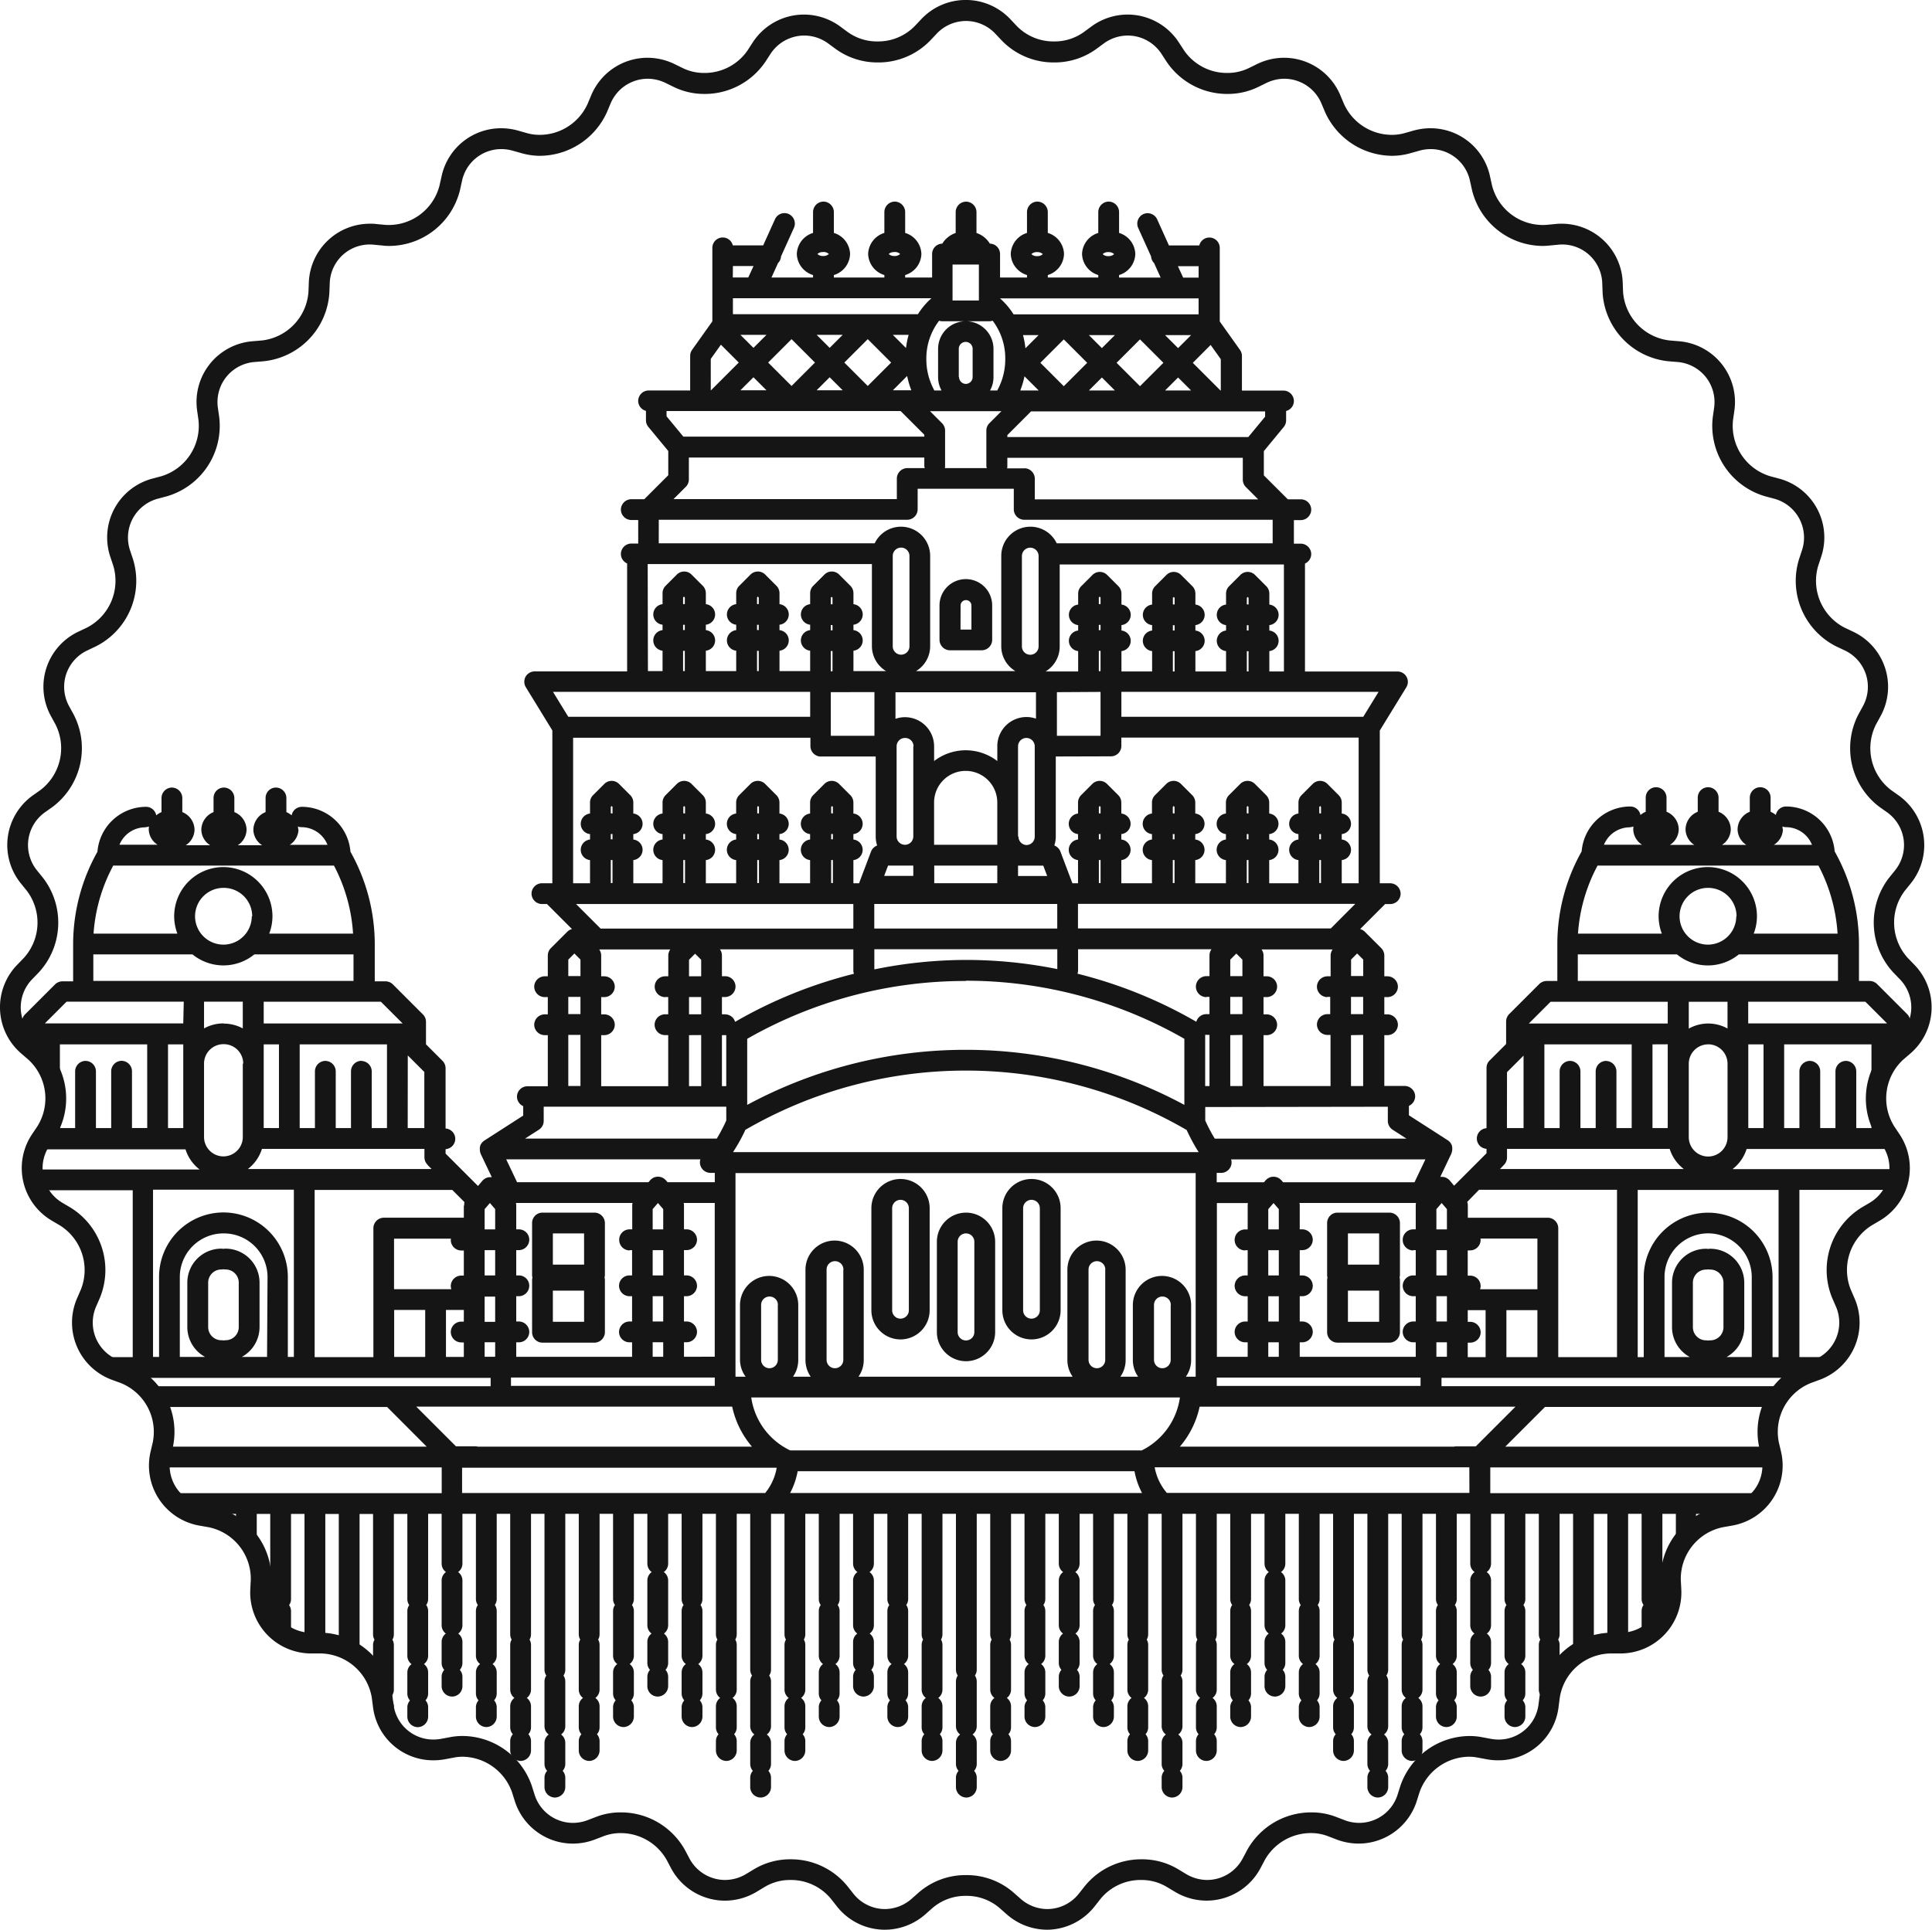 <svg xmlns="http://www.w3.org/2000/svg" width="73.364" height="73.295" viewBox="0 0 73.364 73.295"><defs><style>.a{fill:#151515;}</style></defs><g transform="translate(447.193 -371.24)"><path class="a" d="M-407.425,444.535a2.34,2.34,0,0,1-1.549-.593l-.261-.231a1.915,1.915,0,0,0-1.275-.462,1.916,1.916,0,0,0-1.275.462l-.261.231a2.339,2.339,0,0,1-1.549.593,2.319,2.319,0,0,1-1.829-.9l-.215-.274a1.965,1.965,0,0,0-1.544-.715,1.861,1.861,0,0,0-.966.26l-.3.181a2.355,2.355,0,0,1-1.219.344,2.322,2.322,0,0,1-2.05-1.246l-.163-.308a2.007,2.007,0,0,0-1.746-1.012,1.793,1.793,0,0,0-.642.116l-.325.124a2.363,2.363,0,0,1-.848.159,2.316,2.316,0,0,1-2.207-1.63l-.105-.332a2.018,2.018,0,0,0-1.869-1.338,1.711,1.711,0,0,0-.32.03l-.342.064a2.4,2.4,0,0,1-.445.042,2.3,2.3,0,0,1-2.3-2.035l-.045-.345a2.006,2.006,0,0,0-1.91-1.678l-.359,0a2.325,2.325,0,0,1-1.711-.72,2.316,2.316,0,0,1-.633-1.731l.018-.348a2,2,0,0,0-1.59-1.994l-.343-.06a2.315,2.315,0,0,1-1.551-1.008,2.313,2.313,0,0,1-.317-1.822l.08-.339a2,2,0,0,0-1.208-2.246l-.327-.12a2.314,2.314,0,0,1-1.346-1.269,2.314,2.314,0,0,1,.013-1.85l.139-.32a2,2,0,0,0-.789-2.426l-.3-.177a2.314,2.314,0,0,1-1.1-1.489,2.312,2.312,0,0,1,.343-1.817l.194-.289a2,2,0,0,0-.342-2.528l-.263-.227a2.315,2.315,0,0,1-.814-1.661,2.315,2.315,0,0,1,.662-1.727l.242-.25a2,2,0,0,0,.115-2.548l-.219-.271a2.315,2.315,0,0,1-.505-1.78,2.315,2.315,0,0,1,.96-1.581l.283-.2a2,2,0,0,0,.568-2.487l-.167-.306a2.315,2.315,0,0,1-.179-1.841,2.314,2.314,0,0,1,1.227-1.384l.314-.149a2,2,0,0,0,1-2.345l-.11-.331a2.315,2.315,0,0,1,.152-1.843,2.315,2.315,0,0,1,1.455-1.143l.337-.09a2,2,0,0,0,1.4-2.129l-.049-.345a2.313,2.313,0,0,1,.48-1.786,2.314,2.314,0,0,1,1.635-.865l.347-.029a2,2,0,0,0,1.763-1.844l.014-.348a2.32,2.32,0,0,1,2.32-2.242c.077,0,.156,0,.234.011l.346.033a1.99,1.99,0,0,0,2.064-1.5l.076-.34a2.31,2.31,0,0,1,2.261-1.83,2.389,2.389,0,0,1,.65.091l.335.095a1.775,1.775,0,0,0,.48.065,2,2,0,0,0,1.818-1.172l.135-.321a2.32,2.32,0,0,1,2.137-1.435,2.353,2.353,0,0,1,1.038.243l.313.153a1.835,1.835,0,0,0,.8.181,1.977,1.977,0,0,0,1.655-.859l.189-.292a2.323,2.323,0,0,1,1.947-1.067,2.33,2.33,0,0,1,1.39.461l.28.206a1.9,1.9,0,0,0,1.124.354,1.943,1.943,0,0,0,1.416-.583l.239-.253a2.316,2.316,0,0,1,1.7-.739,2.316,2.316,0,0,1,1.7.739l.239.253a1.944,1.944,0,0,0,1.416.583,1.9,1.9,0,0,0,1.124-.354l.28-.206a2.329,2.329,0,0,1,1.389-.461,2.322,2.322,0,0,1,1.948,1.067l.19.292a1.976,1.976,0,0,0,1.654.859,1.84,1.84,0,0,0,.8-.181l.312-.153a2.354,2.354,0,0,1,1.038-.243,2.32,2.32,0,0,1,2.137,1.435l.135.321a2,2,0,0,0,1.818,1.172,1.771,1.771,0,0,0,.48-.065l.335-.095a2.4,2.4,0,0,1,.651-.091,2.31,2.31,0,0,1,2.261,1.83l.075.34a1.992,1.992,0,0,0,2.064,1.5l.347-.033c.077-.008.156-.011.233-.011a2.32,2.32,0,0,1,2.32,2.242l.013.349a2,2,0,0,0,1.763,1.843l.347.029a2.314,2.314,0,0,1,1.635.865,2.315,2.315,0,0,1,.479,1.786l-.049.345a2,2,0,0,0,1.4,2.129l.337.09a2.315,2.315,0,0,1,1.454,1.143,2.313,2.313,0,0,1,.152,1.844l-.109.331a2,2,0,0,0,1,2.345l.315.149a2.312,2.312,0,0,1,1.226,1.384,2.315,2.315,0,0,1-.179,1.841l-.167.306a2,2,0,0,0,.568,2.487l.283.2a2.313,2.313,0,0,1,.96,1.581,2.314,2.314,0,0,1-.5,1.779l-.219.271a2,2,0,0,0,.114,2.548l.242.25a2.318,2.318,0,0,1,.662,1.727,2.315,2.315,0,0,1-.814,1.661l-.264.227a2,2,0,0,0-.342,2.527l.194.29a2.315,2.315,0,0,1,.343,1.818,2.315,2.315,0,0,1-1.1,1.488l-.3.177a2,2,0,0,0-.788,2.426l.139.32a2.312,2.312,0,0,1,.013,1.85,2.313,2.313,0,0,1-1.346,1.268l-.327.12a2,2,0,0,0-1.208,2.246l.08.339a2.315,2.315,0,0,1-.317,1.822,2.317,2.317,0,0,1-1.552,1.008l-.343.06a2,2,0,0,0-1.59,1.994l.018.348a2.315,2.315,0,0,1-.633,1.732,2.313,2.313,0,0,1-1.695.72l-.364,0a1.982,1.982,0,0,0-1.921,1.678l-.045.345a2.3,2.3,0,0,1-2.3,2.035,2.4,2.4,0,0,1-.445-.042l-.342-.064a1.719,1.719,0,0,0-.321-.03,2.018,2.018,0,0,0-1.869,1.338l-.105.331a2.316,2.316,0,0,1-2.208,1.63,2.364,2.364,0,0,1-.848-.158l-.326-.125a1.79,1.79,0,0,0-.641-.116,2.007,2.007,0,0,0-1.746,1.012l-.163.308a2.322,2.322,0,0,1-2.05,1.246,2.352,2.352,0,0,1-1.219-.344l-.3-.18a1.861,1.861,0,0,0-.966-.26,1.965,1.965,0,0,0-1.544.715l-.215.274A2.32,2.32,0,0,1-407.425,444.535Zm-3.085-2.075a2.7,2.7,0,0,1,1.8.66l.261.23a1.549,1.549,0,0,0,1.026.4,1.535,1.535,0,0,0,1.209-.6l.215-.273a2.759,2.759,0,0,1,2.164-1.017,2.654,2.654,0,0,1,1.375.374l.3.181a1.567,1.567,0,0,0,.809.23,1.535,1.535,0,0,0,1.353-.827l.163-.308a2.778,2.778,0,0,1,2.444-1.432,2.576,2.576,0,0,1,.924.168l.325.125a1.581,1.581,0,0,0,.566.106,1.53,1.53,0,0,0,1.456-1.08l.105-.332a2.8,2.8,0,0,1,2.621-1.888,2.529,2.529,0,0,1,.467.043l.342.064a1.633,1.633,0,0,0,.3.028,1.52,1.52,0,0,0,1.516-1.347l.044-.346a2.791,2.791,0,0,1,2.693-2.366l.364,0a1.538,1.538,0,0,0,1.134-.475,1.534,1.534,0,0,0,.417-1.147l-.018-.348a2.787,2.787,0,0,1,2.243-2.812l.343-.06a1.534,1.534,0,0,0,1.029-.665,1.533,1.533,0,0,0,.207-1.207l-.08-.339a2.786,2.786,0,0,1,1.7-3.167l.327-.12a1.533,1.533,0,0,0,.893-.838,1.533,1.533,0,0,0-.011-1.225l-.139-.319a2.787,2.787,0,0,1,1.112-3.421l.3-.177a1.533,1.533,0,0,0,.729-.984,1.533,1.533,0,0,0-.229-1.2l-.194-.289a2.786,2.786,0,0,1,.483-3.564l.264-.228a1.534,1.534,0,0,0,.541-1.1,1.536,1.536,0,0,0-.441-1.143l-.242-.25a2.786,2.786,0,0,1-.161-3.593l.219-.271a1.534,1.534,0,0,0,.337-1.178,1.533,1.533,0,0,0-.638-1.046l-.283-.2a2.787,2.787,0,0,1-.8-3.507l.167-.306a1.532,1.532,0,0,0,.121-1.219,1.533,1.533,0,0,0-.814-.915l-.315-.149a2.785,2.785,0,0,1-1.413-3.307l.109-.33a1.531,1.531,0,0,0-.1-1.221,1.532,1.532,0,0,0-.965-.755l-.336-.09a2.787,2.787,0,0,1-1.982-3l.049-.345a1.532,1.532,0,0,0-.315-1.184,1.532,1.532,0,0,0-1.084-.57l-.348-.029a2.787,2.787,0,0,1-2.485-2.6l-.013-.348a1.52,1.52,0,0,0-1.69-1.476l-.347.033c-.079.008-.16.012-.24.012a2.78,2.78,0,0,1-2.67-2.126l-.075-.34a1.525,1.525,0,0,0-1.49-1.212,1.6,1.6,0,0,0-.436.061l-.335.094a2.547,2.547,0,0,1-.695.1,2.811,2.811,0,0,1-2.546-1.655l-.135-.321a1.533,1.533,0,0,0-1.41-.951,1.566,1.566,0,0,0-.691.163l-.313.153a2.632,2.632,0,0,1-1.151.261,2.774,2.774,0,0,1-2.316-1.218l-.19-.292a1.534,1.534,0,0,0-1.286-.708,1.544,1.544,0,0,0-.922.308l-.28.206a2.7,2.7,0,0,1-1.592.508,2.735,2.735,0,0,1-1.99-.83l-.239-.253a1.532,1.532,0,0,0-1.122-.492,1.533,1.533,0,0,0-1.122.492l-.239.253a2.735,2.735,0,0,1-1.99.83h0a2.7,2.7,0,0,1-1.592-.508l-.28-.206a1.546,1.546,0,0,0-.922-.308,1.535,1.535,0,0,0-1.286.708l-.19.292a2.774,2.774,0,0,1-2.316,1.218,2.632,2.632,0,0,1-1.151-.261l-.313-.153a1.566,1.566,0,0,0-.691-.163,1.532,1.532,0,0,0-1.409.951l-.135.321a2.81,2.81,0,0,1-2.546,1.655,2.544,2.544,0,0,1-.695-.1l-.335-.094a1.6,1.6,0,0,0-.436-.061,1.525,1.525,0,0,0-1.491,1.212l-.075.34a2.779,2.779,0,0,1-2.67,2.126c-.08,0-.161,0-.24-.012l-.347-.033a1.519,1.519,0,0,0-1.69,1.476l-.014.348a2.786,2.786,0,0,1-2.485,2.6l-.347.029a1.532,1.532,0,0,0-1.084.57,1.532,1.532,0,0,0-.315,1.184l.049.345a2.787,2.787,0,0,1-1.981,3l-.337.09a1.532,1.532,0,0,0-.965.755,1.532,1.532,0,0,0-.1,1.221l.11.331a2.786,2.786,0,0,1-1.414,3.307l-.314.149a1.533,1.533,0,0,0-.814.915,1.534,1.534,0,0,0,.121,1.219l.167.305a2.787,2.787,0,0,1-.8,3.507l-.283.2a1.534,1.534,0,0,0-.638,1.046,1.531,1.531,0,0,0,.337,1.178l.219.271a2.787,2.787,0,0,1-.161,3.593l-.242.25a1.534,1.534,0,0,0-.441,1.143,1.532,1.532,0,0,0,.542,1.1l.263.227a2.787,2.787,0,0,1,.483,3.564l-.193.289a1.532,1.532,0,0,0-.23,1.2,1.535,1.535,0,0,0,.73.985l.3.177a2.787,2.787,0,0,1,1.111,3.421l-.139.319a1.532,1.532,0,0,0-.011,1.225,1.534,1.534,0,0,0,.893.838l.327.12a2.786,2.786,0,0,1,1.7,3.167l-.079.339a1.533,1.533,0,0,0,.207,1.207,1.533,1.533,0,0,0,1.029.665l.343.06a2.786,2.786,0,0,1,2.242,2.812l-.018.348a1.534,1.534,0,0,0,.417,1.148,1.532,1.532,0,0,0,1.123.474l.359,0a2.794,2.794,0,0,1,2.708,2.366l.045.345a1.52,1.52,0,0,0,1.516,1.347,1.637,1.637,0,0,0,.3-.028l.342-.064a2.523,2.523,0,0,1,.466-.043A2.8,2.8,0,0,1-427,439.065l.105.332a1.529,1.529,0,0,0,1.455,1.08,1.583,1.583,0,0,0,.566-.106l.325-.125a2.577,2.577,0,0,1,.924-.168,2.778,2.778,0,0,1,2.444,1.432l.163.308a1.535,1.535,0,0,0,1.353.827,1.567,1.567,0,0,0,.81-.23l.3-.181a2.652,2.652,0,0,1,1.375-.374,2.758,2.758,0,0,1,2.164,1.017l.216.273a1.533,1.533,0,0,0,1.209.6,1.55,1.55,0,0,0,1.026-.4l.26-.23A2.7,2.7,0,0,1-410.511,442.46Z" transform="translate(0)"/><g transform="translate(-446.367 378.904)"><path class="a" d="M-333.394,522.782a1.108,1.108,0,0,0,1.107-1.106v-3.432a1.108,1.108,0,0,0-1.107-1.106,1.108,1.108,0,0,0-1.106,1.106v3.432A1.108,1.108,0,0,0-333.394,522.782Zm-.317-4.538a.317.317,0,0,1,.317-.317.317.317,0,0,1,.317.317v3.432a.317.317,0,0,1-.317.317.317.317,0,0,1-.317-.317Z" transform="translate(369.25 -478.744)"/><path class="a" d="M-341.27,519.187a1.108,1.108,0,0,0,1.107-1.106V514.2a1.108,1.108,0,0,0-1.107-1.107,1.108,1.108,0,0,0-1.106,1.107v3.879A1.108,1.108,0,0,0-341.27,519.187Zm-.317-4.985a.318.318,0,0,1,.317-.317.318.318,0,0,1,.317.317v3.879a.317.317,0,0,1-.317.317.317.317,0,0,1-.317-.317Z" transform="translate(374.639 -475.977)"/><path class="a" d="M-380.819,517.138h-1.975a.394.394,0,0,0-.395.395v1.974a.374.374,0,0,0,.014.1.38.38,0,0,0-.014.1v1.974a.394.394,0,0,0,.395.395h1.975a.4.4,0,0,0,.395-.395V519.7a.41.41,0,0,0-.014-.1.4.4,0,0,0,.014-.1v-1.974A.4.4,0,0,0-380.819,517.138Zm-.395,4.146H-382.4V520.1h1.185Zm0-2.172H-382.4v-1.185h1.185Z" transform="translate(402.568 -478.744)"/><path class="a" d="M-325.518,519.187a1.108,1.108,0,0,0,1.107-1.106V514.2a1.108,1.108,0,0,0-1.107-1.107,1.108,1.108,0,0,0-1.106,1.107v3.879A1.108,1.108,0,0,0-325.518,519.187Zm-.317-4.985a.318.318,0,0,1,.317-.317.318.318,0,0,1,.318.317v3.879a.317.317,0,0,1-.318.317.317.317,0,0,1-.317-.317Z" transform="translate(363.86 -475.977)"/><path class="a" d="M-333.755,443.631h1.2a.4.4,0,0,0,.395-.395v-1.308a1,1,0,0,0-1-1h0a1,1,0,0,0-1,1v1.308A.4.4,0,0,0-333.755,443.631Zm.395-1.7a.206.206,0,0,1,.206-.206h0a.206.206,0,0,1,.206.206v.913h-.414Z" transform="translate(369.01 -426.596)"/><path class="a" d="M-285.186,517.138h-1.975a.394.394,0,0,0-.395.395v1.974a.374.374,0,0,0,.014.1.38.38,0,0,0-.014.1v1.974a.394.394,0,0,0,.395.395h1.975a.4.4,0,0,0,.395-.395V519.7a.408.408,0,0,0-.014-.1.4.4,0,0,0,.014-.1v-1.974A.4.4,0,0,0-285.186,517.138Zm-.395,4.146h-1.185V520.1h1.185Zm0-2.172h-1.185v-1.185h1.185Z" transform="translate(337.125 -478.744)"/><path class="a" d="M-429.2,442.8h-10.035l-.062.265a1.976,1.976,0,0,0-.05.524h10.717v.978h-10.412a1.918,1.918,0,0,0,1.053.789h.246v.06l.342.06a2.134,2.134,0,0,1,.447.132v-.253h.512v.546a2.467,2.467,0,0,1,.789,1.029v-1.575h.512v3.235a.393.393,0,0,0,.073.228.393.393,0,0,0-.073.227v.421a1.9,1.9,0,0,0,.789.637v-1.058a.391.391,0,0,0-.073-.227.391.391,0,0,0,.073-.228v-3.235h.512v4.577a.388.388,0,0,0,.055.2.387.387,0,0,0-.043.114,1.986,1.986,0,0,0,.272.019l.349,0c.05,0,.1,0,.148.007a.4.4,0,0,0-.046-.138.4.4,0,0,0,.055-.2v-4.577h.512v5.01a2.417,2.417,0,0,1,.789.429v-5.44h.512v4.577a.391.391,0,0,0,.055.2.388.388,0,0,0-.055.2v1.036a2.223,2.223,0,0,1,.345.919l.044.345a1.959,1.959,0,0,0,.383.939.37.37,0,0,0,.018-.109v-.8a.392.392,0,0,0-.16-.315.392.392,0,0,0,.16-.316v-1.7a.388.388,0,0,0-.055-.2.391.391,0,0,0,.055-.2v-4.577h.512v3.235a.391.391,0,0,0,.073.228.39.39,0,0,0-.073.227v1.7a.392.392,0,0,0,.16.316.394.394,0,0,0-.16.316v.8a.39.39,0,0,0,.1.263.392.392,0,0,0-.1.264v.355a.4.4,0,0,0,.395.395.4.4,0,0,0,.395-.395V452.7a.392.392,0,0,0-.1-.264.39.39,0,0,0,.1-.263v-.8a.393.393,0,0,0-.16-.316.391.391,0,0,0,.16-.316v-1.7a.393.393,0,0,0-.073-.227.393.393,0,0,0,.073-.228v-3.235h.512v1.892a.394.394,0,0,0,.165.32.393.393,0,0,0-.165.32v1.7a.392.392,0,0,0,.16.316.394.394,0,0,0-.16.316v.8a.39.39,0,0,0,.1.263.393.393,0,0,0-.1.264v.355a.4.4,0,0,0,.395.395.394.394,0,0,0,.395-.395v-.355a.392.392,0,0,0-.1-.264.39.39,0,0,0,.1-.263v-.8a.393.393,0,0,0-.16-.316.391.391,0,0,0,.16-.316v-1.7a.393.393,0,0,0-.165-.32.394.394,0,0,0,.165-.32v-1.892h.512v3.235a.391.391,0,0,0,.073.228.39.39,0,0,0-.073.227v1.7a.392.392,0,0,0,.16.316.394.394,0,0,0-.16.316v.8a.39.39,0,0,0,.1.263.393.393,0,0,0-.1.264v.355a.4.4,0,0,0,.395.395.4.4,0,0,0,.395-.395V452.7a.393.393,0,0,0-.1-.264.391.391,0,0,0,.1-.263v-.8a.394.394,0,0,0-.16-.316.392.392,0,0,0,.16-.316v-1.7a.392.392,0,0,0-.073-.227.393.393,0,0,0,.073-.228v-3.235h.512v4.577a.391.391,0,0,0,.055.2.388.388,0,0,0-.055.2v1.7a.393.393,0,0,0,.16.316.392.392,0,0,0-.16.315v.8a.393.393,0,0,0,.1.264.392.392,0,0,0-.1.264v.355a.4.4,0,0,0,.395.395.4.4,0,0,0,.395-.395v-.355a.393.393,0,0,0-.1-.264.393.393,0,0,0,.1-.264v-.8a.393.393,0,0,0-.16-.315.393.393,0,0,0,.16-.316v-1.7a.388.388,0,0,0-.055-.2.391.391,0,0,0,.055-.2v-4.577h.512v5.919a.392.392,0,0,0,.07.224.392.392,0,0,0-.07.224v1.7a.393.393,0,0,0,.16.315.394.394,0,0,0-.16.316v.8a.391.391,0,0,0,.1.264.391.391,0,0,0-.1.264v.355a.4.4,0,0,0,.395.395.4.4,0,0,0,.395-.395v-.355a.393.393,0,0,0-.1-.264.393.393,0,0,0,.1-.264v-.8a.393.393,0,0,0-.16-.316.392.392,0,0,0,.16-.315v-1.7a.394.394,0,0,0-.069-.224.394.394,0,0,0,.069-.224v-5.919h.512v4.577a.4.4,0,0,0,.055.2.392.392,0,0,0-.055.2v1.7a.394.394,0,0,0,.16.316.394.394,0,0,0-.16.315v.8a.391.391,0,0,0,.1.264.391.391,0,0,0-.1.264v.355a.4.4,0,0,0,.395.395.4.4,0,0,0,.395-.395v-.355a.392.392,0,0,0-.1-.264.393.393,0,0,0,.1-.264v-.8a.392.392,0,0,0-.16-.315.393.393,0,0,0,.16-.316v-1.7a.391.391,0,0,0-.055-.2.4.4,0,0,0,.055-.2v-4.577h.512v3.235a.39.39,0,0,0,.073.228.39.39,0,0,0-.073.227v1.7a.393.393,0,0,0,.16.316.394.394,0,0,0-.16.316v.8a.39.39,0,0,0,.1.263.393.393,0,0,0-.1.264v.355a.4.4,0,0,0,.395.395.4.4,0,0,0,.395-.395V452.7a.391.391,0,0,0-.1-.264.389.389,0,0,0,.1-.263v-.8a.394.394,0,0,0-.16-.316.392.392,0,0,0,.16-.316v-1.7a.391.391,0,0,0-.073-.227.391.391,0,0,0,.073-.228v-3.235h.512v1.892a.394.394,0,0,0,.165.32.392.392,0,0,0-.165.32v1.7a.392.392,0,0,0,.159.316.394.394,0,0,0-.159.316v.8a.39.39,0,0,0,.1.263.393.393,0,0,0-.1.264v.355a.394.394,0,0,0,.395.395.4.4,0,0,0,.395-.395v-.355a.392.392,0,0,0-.1-.264.39.39,0,0,0,.1-.263v-.8a.4.4,0,0,0-.16-.316.393.393,0,0,0,.16-.316v-1.7a.392.392,0,0,0-.166-.32.393.393,0,0,0,.166-.32v-1.892h.512v3.235a.393.393,0,0,0,.073.228.393.393,0,0,0-.073.227v1.7a.392.392,0,0,0,.16.316.394.394,0,0,0-.16.316v.8a.39.39,0,0,0,.1.263.392.392,0,0,0-.1.264v.355a.4.4,0,0,0,.395.395.4.4,0,0,0,.395-.395V452.7a.392.392,0,0,0-.1-.264.389.389,0,0,0,.1-.263v-.8a.4.4,0,0,0-.16-.316.393.393,0,0,0,.16-.316v-1.7a.39.39,0,0,0-.073-.227.391.391,0,0,0,.073-.228v-3.235h.512v4.577a.391.391,0,0,0,.055.2.388.388,0,0,0-.055.2v1.7a.393.393,0,0,0,.16.316.393.393,0,0,0-.16.315v.8a.393.393,0,0,0,.1.264.392.392,0,0,0-.1.264v.355a.4.4,0,0,0,.395.395.4.4,0,0,0,.395-.395v-.355a.392.392,0,0,0-.1-.264.393.393,0,0,0,.1-.264v-.8a.392.392,0,0,0-.16-.315.392.392,0,0,0,.16-.316v-1.7a.391.391,0,0,0-.055-.2.4.4,0,0,0,.055-.2v-4.577h.512v5.919a.392.392,0,0,0,.07.224.392.392,0,0,0-.07.224v1.7a.393.393,0,0,0,.16.315.393.393,0,0,0-.16.316v.8a.392.392,0,0,0,.1.264.392.392,0,0,0-.1.264v.355a.4.4,0,0,0,.395.395.4.4,0,0,0,.395-.395v-.355a.392.392,0,0,0-.1-.264.392.392,0,0,0,.1-.264v-.8a.392.392,0,0,0-.16-.316.392.392,0,0,0,.16-.315v-1.7a.392.392,0,0,0-.07-.224.392.392,0,0,0,.07-.224v-5.919h.512v4.577a.391.391,0,0,0,.055.2.388.388,0,0,0-.055.2v1.7a.393.393,0,0,0,.16.316.393.393,0,0,0-.16.315v.8a.392.392,0,0,0,.1.264.392.392,0,0,0-.1.264v.355a.4.4,0,0,0,.395.395.4.4,0,0,0,.395-.395v-.355a.392.392,0,0,0-.1-.264.393.393,0,0,0,.1-.264v-.8a.392.392,0,0,0-.16-.315.392.392,0,0,0,.16-.316v-1.7a.391.391,0,0,0-.055-.2.4.4,0,0,0,.055-.2v-4.577h.512v3.235a.393.393,0,0,0,.073.228.393.393,0,0,0-.073.227v1.7a.392.392,0,0,0,.16.316.394.394,0,0,0-.16.316v.8a.39.39,0,0,0,.1.263.393.393,0,0,0-.1.264v.355a.4.4,0,0,0,.395.395.4.4,0,0,0,.395-.395V452.7a.393.393,0,0,0-.1-.264.39.39,0,0,0,.1-.263v-.8a.394.394,0,0,0-.16-.316.392.392,0,0,0,.16-.316v-1.7a.392.392,0,0,0-.073-.227.393.393,0,0,0,.073-.228v-3.235h.512v1.892a.394.394,0,0,0,.165.32.392.392,0,0,0-.165.32v1.7a.392.392,0,0,0,.16.316.394.394,0,0,0-.16.316v.8a.39.39,0,0,0,.1.263.393.393,0,0,0-.1.264v.355a.4.4,0,0,0,.395.395.4.4,0,0,0,.395-.395v-.355a.393.393,0,0,0-.1-.264.391.391,0,0,0,.1-.263v-.8a.394.394,0,0,0-.16-.316.392.392,0,0,0,.16-.316v-1.7a.393.393,0,0,0-.165-.32.394.394,0,0,0,.165-.32v-1.892h.512v3.235a.391.391,0,0,0,.073.228.391.391,0,0,0-.073.227v1.7a.392.392,0,0,0,.16.316.394.394,0,0,0-.16.316v.8a.39.39,0,0,0,.1.263.392.392,0,0,0-.1.264v.355a.4.4,0,0,0,.395.395.4.4,0,0,0,.395-.395V452.7a.392.392,0,0,0-.1-.264.39.39,0,0,0,.1-.263v-.8a.393.393,0,0,0-.16-.316.391.391,0,0,0,.16-.316v-1.7a.392.392,0,0,0-.073-.227.393.393,0,0,0,.073-.228v-3.235h.512v4.577a.4.4,0,0,0,.055.2.391.391,0,0,0-.055.2v1.7a.393.393,0,0,0,.16.316.393.393,0,0,0-.16.315v.8a.392.392,0,0,0,.1.264.392.392,0,0,0-.1.264v.355a.4.4,0,0,0,.395.395.4.4,0,0,0,.395-.395v-.355a.392.392,0,0,0-.1-.264.392.392,0,0,0,.1-.264v-.8a.392.392,0,0,0-.16-.315.392.392,0,0,0,.16-.316v-1.7a.388.388,0,0,0-.055-.2.391.391,0,0,0,.055-.2v-4.577h.512v5.919a.392.392,0,0,0,.07.224.392.392,0,0,0-.07.224v1.7a.393.393,0,0,0,.16.315.393.393,0,0,0-.16.316v.8a.393.393,0,0,0,.1.264.392.392,0,0,0-.1.264v.355a.4.4,0,0,0,.395.395h0a.4.4,0,0,0,.395-.395v-.355a.392.392,0,0,0-.1-.264.392.392,0,0,0,.1-.264v-.8a.392.392,0,0,0-.16-.316.392.392,0,0,0,.16-.315v-1.7a.392.392,0,0,0-.07-.224.392.392,0,0,0,.07-.224v-5.919h.512v4.577a.391.391,0,0,0,.055.2.388.388,0,0,0-.055.2v1.7a.393.393,0,0,0,.16.316.392.392,0,0,0-.16.315v.8a.393.393,0,0,0,.1.264.392.392,0,0,0-.1.264v.355a.4.4,0,0,0,.395.395.4.4,0,0,0,.395-.395v-.355a.393.393,0,0,0-.1-.264.393.393,0,0,0,.1-.264v-.8a.393.393,0,0,0-.16-.315.393.393,0,0,0,.16-.316v-1.7a.388.388,0,0,0-.055-.2.391.391,0,0,0,.055-.2v-4.577h.512v3.235a.39.39,0,0,0,.073.228.39.39,0,0,0-.073.227v1.7a.392.392,0,0,0,.16.316.394.394,0,0,0-.16.316v.8a.39.39,0,0,0,.1.263.392.392,0,0,0-.1.264v.355a.4.4,0,0,0,.395.395.4.4,0,0,0,.395-.395V452.7a.392.392,0,0,0-.1-.264.39.39,0,0,0,.1-.263v-.8a.393.393,0,0,0-.16-.316.391.391,0,0,0,.16-.316v-1.7a.392.392,0,0,0-.073-.227.393.393,0,0,0,.073-.228v-3.235h.512v1.892a.393.393,0,0,0,.165.32.392.392,0,0,0-.165.32v1.7a.392.392,0,0,0,.16.316.393.393,0,0,0-.16.316v.8a.39.39,0,0,0,.1.263.393.393,0,0,0-.1.264v.355a.4.4,0,0,0,.395.395.394.394,0,0,0,.395-.395v-.355a.393.393,0,0,0-.1-.264.391.391,0,0,0,.1-.263v-.8a.394.394,0,0,0-.16-.316.392.392,0,0,0,.16-.316v-1.7a.393.393,0,0,0-.165-.32.394.394,0,0,0,.165-.32v-1.892h.512v3.235a.391.391,0,0,0,.073.228.391.391,0,0,0-.073.227v1.7a.393.393,0,0,0,.16.316.4.4,0,0,0-.16.316v.8a.389.389,0,0,0,.1.263.391.391,0,0,0-.1.264v.355a.4.4,0,0,0,.395.395.4.4,0,0,0,.395-.395V452.7a.392.392,0,0,0-.1-.264.39.39,0,0,0,.1-.263v-.8a.394.394,0,0,0-.16-.316.392.392,0,0,0,.16-.316v-1.7a.392.392,0,0,0-.073-.227.393.393,0,0,0,.073-.228v-3.235h.512v4.577a.4.4,0,0,0,.055.2.391.391,0,0,0-.055.2v1.7a.394.394,0,0,0,.16.316.394.394,0,0,0-.16.315v.8a.391.391,0,0,0,.1.264.391.391,0,0,0-.1.264v.355a.4.4,0,0,0,.395.395.4.4,0,0,0,.395-.395v-.355a.393.393,0,0,0-.1-.264.393.393,0,0,0,.1-.264v-.8a.392.392,0,0,0-.16-.315.393.393,0,0,0,.16-.316v-1.7a.391.391,0,0,0-.055-.2.394.394,0,0,0,.055-.2v-4.577h.512v5.919a.394.394,0,0,0,.069.224.394.394,0,0,0-.069.224v1.7a.393.393,0,0,0,.16.315.393.393,0,0,0-.16.316v.8a.393.393,0,0,0,.1.264.392.392,0,0,0-.1.264v.355a.4.4,0,0,0,.395.395.4.4,0,0,0,.395-.395v-.355a.391.391,0,0,0-.1-.264.391.391,0,0,0,.1-.264v-.8a.393.393,0,0,0-.16-.316.393.393,0,0,0,.16-.315v-1.7a.394.394,0,0,0-.07-.224.394.394,0,0,0,.07-.224v-5.919h.512v4.577a.391.391,0,0,0,.055.2.388.388,0,0,0-.055.2v1.7a.393.393,0,0,0,.159.316.393.393,0,0,0-.159.315v.8a.393.393,0,0,0,.1.264.393.393,0,0,0-.1.264v.355a.4.4,0,0,0,.395.395.4.4,0,0,0,.395-.395v-.355a.391.391,0,0,0-.1-.264.391.391,0,0,0,.1-.264v-.8a.394.394,0,0,0-.16-.315.394.394,0,0,0,.16-.316v-1.7a.392.392,0,0,0-.055-.2.4.4,0,0,0,.055-.2v-4.577h.512v3.235a.393.393,0,0,0,.073.228.392.392,0,0,0-.073.227v1.7a.392.392,0,0,0,.16.316.393.393,0,0,0-.16.316v.8a.39.39,0,0,0,.1.263.392.392,0,0,0-.1.264v.355a.4.4,0,0,0,.395.395.4.4,0,0,0,.395-.395V452.7a.392.392,0,0,0-.1-.264.389.389,0,0,0,.1-.263v-.8a.4.4,0,0,0-.16-.316.393.393,0,0,0,.16-.316v-1.7a.39.39,0,0,0-.073-.227.391.391,0,0,0,.073-.228v-3.235h.512v1.892a.394.394,0,0,0,.165.32.393.393,0,0,0-.165.32v1.7a.392.392,0,0,0,.16.316.394.394,0,0,0-.16.316v.8a.39.39,0,0,0,.1.263.392.392,0,0,0-.1.264v.355a.394.394,0,0,0,.395.395.4.4,0,0,0,.395-.395v-.355a.393.393,0,0,0-.1-.264.391.391,0,0,0,.1-.263v-.8a.393.393,0,0,0-.16-.316.391.391,0,0,0,.16-.316v-1.7a.393.393,0,0,0-.165-.32.394.394,0,0,0,.165-.32v-1.892h.512v3.235a.393.393,0,0,0,.073.228.392.392,0,0,0-.073.227v1.7a.392.392,0,0,0,.16.316.394.394,0,0,0-.16.316v.8a.39.39,0,0,0,.1.263.392.392,0,0,0-.1.264v.355a.4.4,0,0,0,.395.395.4.4,0,0,0,.395-.395V452.7a.392.392,0,0,0-.1-.264.39.39,0,0,0,.1-.263v-.8a.393.393,0,0,0-.16-.316.391.391,0,0,0,.16-.316v-1.7a.39.39,0,0,0-.073-.227.391.391,0,0,0,.073-.228v-3.235h.512v4.577a.391.391,0,0,0,.055.2.388.388,0,0,0-.055.2v1.7a.393.393,0,0,0,.16.316.393.393,0,0,0-.16.315v.8a.392.392,0,0,0,.1.264.392.392,0,0,0-.1.264v.355a.4.4,0,0,0,.395.395.4.4,0,0,0,.395-.395v-.355a.392.392,0,0,0-.1-.264.392.392,0,0,0,.1-.264v-.8a.392.392,0,0,0-.16-.315.392.392,0,0,0,.16-.316v-1.7a.391.391,0,0,0-.055-.2.4.4,0,0,0,.055-.2v-4.577h.512v5.919a.392.392,0,0,0,.07.224.392.392,0,0,0-.07.224v1.7a.392.392,0,0,0,.16.315.393.393,0,0,0-.16.316v.8a.392.392,0,0,0,.1.264.392.392,0,0,0-.1.264v.355a.4.4,0,0,0,.395.395.4.4,0,0,0,.395-.395v-.355a.393.393,0,0,0-.1-.264.393.393,0,0,0,.1-.264v-.8a.393.393,0,0,0-.16-.316.393.393,0,0,0,.16-.315v-1.7a.39.39,0,0,0-.07-.224.39.39,0,0,0,.07-.224v-5.919h.512v4.577a.388.388,0,0,0,.055.2.385.385,0,0,0-.055.2v1.7a.393.393,0,0,0,.16.316.392.392,0,0,0-.16.315v.8a.393.393,0,0,0,.1.264.392.392,0,0,0-.1.264v.355a.4.4,0,0,0,.395.395.4.4,0,0,0,.395-.395v-.355a.393.393,0,0,0-.1-.264.393.393,0,0,0,.1-.264v-.8a.393.393,0,0,0-.16-.315.393.393,0,0,0,.16-.316v-1.7a.388.388,0,0,0-.055-.2.391.391,0,0,0,.055-.2v-4.577h.512v3.235a.39.39,0,0,0,.073.228.39.39,0,0,0-.073.227v1.7a.392.392,0,0,0,.16.316.393.393,0,0,0-.16.316v.8a.39.39,0,0,0,.1.263.393.393,0,0,0-.1.264v.355a.4.4,0,0,0,.395.395.4.4,0,0,0,.395-.395V452.7a.393.393,0,0,0-.1-.264.391.391,0,0,0,.1-.263v-.8a.394.394,0,0,0-.16-.316.392.392,0,0,0,.16-.316v-1.7a.392.392,0,0,0-.073-.227.393.393,0,0,0,.073-.228v-3.235h.512v1.892a.394.394,0,0,0,.165.32.393.393,0,0,0-.165.32v1.7a.392.392,0,0,0,.16.316.394.394,0,0,0-.16.316v.8a.39.39,0,0,0,.1.263.392.392,0,0,0-.1.264v.355a.4.4,0,0,0,.395.395.394.394,0,0,0,.395-.395v-.355a.393.393,0,0,0-.1-.264.39.39,0,0,0,.1-.263v-.8a.393.393,0,0,0-.16-.316.391.391,0,0,0,.16-.316v-1.7a.393.393,0,0,0-.165-.32.4.4,0,0,0,.165-.32v-1.892h.512v3.235a.391.391,0,0,0,.073.228.391.391,0,0,0-.073.227v1.7a.392.392,0,0,0,.16.316.394.394,0,0,0-.16.316v.8a.39.39,0,0,0,.1.263.392.392,0,0,0-.1.264v.355a.4.4,0,0,0,.395.395.4.4,0,0,0,.395-.395V452.7a.392.392,0,0,0-.1-.264.39.39,0,0,0,.1-.263v-.8a.393.393,0,0,0-.16-.316.391.391,0,0,0,.16-.316v-1.7a.392.392,0,0,0-.073-.227.392.392,0,0,0,.073-.228v-3.235h.512v4.577a.4.4,0,0,0,.055.2.391.391,0,0,0-.055.2v1.7a.394.394,0,0,0,.16.316.394.394,0,0,0-.16.315v.8a.381.381,0,0,0,.018.109,1.952,1.952,0,0,0,.382-.939l.045-.345a2.221,2.221,0,0,1,.344-.92v-1.036a.391.391,0,0,0-.055-.2.394.394,0,0,0,.055-.2v-4.577h.512v5.44a2.414,2.414,0,0,1,.789-.429v-5.01h.512v4.577a.391.391,0,0,0,.055.2.39.39,0,0,0-.046.138c.049,0,.1-.007.148-.007l.348,0a1.987,1.987,0,0,0,.272-.019.412.412,0,0,0-.043-.114.4.4,0,0,0,.055-.2v-4.577h.512v3.235a.39.39,0,0,0,.073.228.39.39,0,0,0-.073.227V450.1a1.9,1.9,0,0,0,.789-.637v-.421a.39.39,0,0,0-.073-.227.391.391,0,0,0,.073-.228v-3.235h.512v1.575A2.465,2.465,0,0,1-381,445.9v-.546h.512v.253a2.131,2.131,0,0,1,.447-.132l.342-.06v-.06h.245a1.917,1.917,0,0,0,1.053-.789h-10.411v-.978h10.717a2.006,2.006,0,0,0-.05-.524l-.062-.265h-10.035l1.508-1.508h8.655a2.459,2.459,0,0,1,.55-.789h-13.136v-.316h13.549a2.115,2.115,0,0,1,.349-.167l.327-.121a1.954,1.954,0,0,0,.757-.5h-1.391v-6.351h3.628a1.9,1.9,0,0,0,.185-.789h-6.353a1.531,1.531,0,0,0,.535-.765h5.672a2.006,2.006,0,0,0-.187-.35l-.194-.29a2.4,2.4,0,0,1,.247-2.886v-.021l0,0,.006.006q.073-.078.155-.149l.264-.227a1.966,1.966,0,0,0,.249-.259v-.668a.4.4,0,0,0-.116-.279l-1.141-1.141a.4.4,0,0,0-.061-.05l-.028-.015a.374.374,0,0,0-.04-.021c-.013-.005-.026-.008-.038-.012a.342.342,0,0,0-.035-.01.388.388,0,0,0-.076-.008h-.41v-1.4a7.182,7.182,0,0,0-.923-3.522,1.854,1.854,0,0,0-1.845-1.706.394.394,0,0,0-.388.323.843.843,0,0,0-.2-.123v-.537a.394.394,0,0,0-.395-.395.4.4,0,0,0-.395.395v.537a.735.735,0,0,0-.464.665.714.714,0,0,0,.334.594h-.927a.715.715,0,0,0,.335-.594.735.735,0,0,0-.464-.665v-.537a.4.4,0,0,0-.395-.395.394.394,0,0,0-.395.395v.537a.735.735,0,0,0-.464.665.714.714,0,0,0,.334.594h-.927a.714.714,0,0,0,.335-.594.735.735,0,0,0-.464-.665v-.537a.4.4,0,0,0-.395-.395.394.394,0,0,0-.395.395v.537a.856.856,0,0,0-.2.123.394.394,0,0,0-.387-.323,1.855,1.855,0,0,0-1.846,1.706,7.182,7.182,0,0,0-.923,3.522v1.4h-.409a.4.4,0,0,0-.077.008.313.313,0,0,0-.034.01.4.4,0,0,0-.039.012.4.4,0,0,0-.039.021.222.222,0,0,0-.03.016.39.39,0,0,0-.06.05l-1.141,1.141a.4.4,0,0,0-.116.279v.856l-.628.628a.394.394,0,0,0-.116.279v2.291a.394.394,0,0,0-.368.392.394.394,0,0,0,.368.392v.168l-.714.715h0l-.517.517-.168-.2c-.007-.008-.015-.014-.022-.021s-.013-.015-.021-.021l-.008-.006a.375.375,0,0,0-.035-.025c-.01-.007-.02-.014-.03-.019a.275.275,0,0,0-.036-.015.3.3,0,0,0-.036-.014.359.359,0,0,0-.036-.008l-.038-.006h-.075l-.02,0,.423-.888,0-.01a.37.37,0,0,0,.019-.049s0-.006,0-.009,0-.018.006-.027a.366.366,0,0,0,.006-.045c0-.009,0-.018,0-.027a.442.442,0,0,0,0-.046c0-.008,0-.016,0-.024a.442.442,0,0,0-.013-.053l0-.015a.428.428,0,0,0-.03-.063l-.009-.014a.419.419,0,0,0-.031-.043l-.017-.018a.411.411,0,0,0-.034-.032l-.021-.017-.014-.01-1.476-.949v-.358a.4.4,0,0,0,.237-.361.4.4,0,0,0-.395-.395h-.776V427.17h.121a.4.4,0,0,0,.395-.395.4.4,0,0,0-.395-.395h-.121v-.655h.121a.4.4,0,0,0,.395-.395.4.4,0,0,0-.395-.395h-.121v-.79a.4.4,0,0,0-.116-.279l-.626-.625a.385.385,0,0,0-.176-.1l.949-.95h.192a.394.394,0,0,0,.395-.395.4.4,0,0,0-.395-.395h-.395V415.6l1.007-1.642a.394.394,0,0,0,.008-.4.394.394,0,0,0-.344-.2h-3.512v-4.1a.394.394,0,0,0,.237-.361.4.4,0,0,0-.395-.395h-.263v-.894h.263a.4.4,0,0,0,.395-.395.394.394,0,0,0-.395-.395h-.494l-.91-.91v-.921l.756-.917a.394.394,0,0,0,.09-.251v-.356a.394.394,0,0,0,.295-.38.4.4,0,0,0-.395-.395h-1.578v-1.315a.4.4,0,0,0-.073-.229l-.769-1.081V397.27a.394.394,0,0,0-.395-.395.394.394,0,0,0-.382.3h-1.153l-.447-.991a.4.4,0,0,0-.522-.2.4.4,0,0,0-.2.522l.492,1.088a.393.393,0,0,0,.114.253l.248.548h-1.578V398.3a.864.864,0,0,0,.616-.8.864.864,0,0,0-.616-.8v-.795a.4.4,0,0,0-.395-.395.4.4,0,0,0-.395.395v.795a.864.864,0,0,0-.616.8.864.864,0,0,0,.616.8v.093h-1.917V398.3a.864.864,0,0,0,.616-.8.864.864,0,0,0-.616-.8v-.795a.4.4,0,0,0-.395-.395.4.4,0,0,0-.395.395v.795a.865.865,0,0,0-.616.8.865.865,0,0,0,.616.8v.093h-1.023v-.892a.394.394,0,0,0-.387-.394.945.945,0,0,0-.508-.405v-.795a.4.4,0,0,0-.395-.395h0a.4.4,0,0,0-.395.395v.795a.947.947,0,0,0-.508.405.394.394,0,0,0-.387.394v.892h-1.023V398.3a.864.864,0,0,0,.616-.8.864.864,0,0,0-.616-.8v-.795a.4.4,0,0,0-.395-.395.4.4,0,0,0-.395.395v.795a.865.865,0,0,0-.616.8.865.865,0,0,0,.616.8v.093h-1.918V398.3a.864.864,0,0,0,.616-.8.864.864,0,0,0-.616-.8v-.795a.4.4,0,0,0-.395-.395.4.4,0,0,0-.395.395v.795a.864.864,0,0,0-.616.8.864.864,0,0,0,.616.8v.093h-1.578l.248-.548a.391.391,0,0,0,.114-.253l.492-1.088a.4.4,0,0,0-.2-.522.394.394,0,0,0-.522.2l-.448.991h-1.153a.394.394,0,0,0-.382-.3.394.394,0,0,0-.395.395v2.791l-.769,1.081a.393.393,0,0,0-.073.229v1.315h-1.579a.4.4,0,0,0-.395.395.394.394,0,0,0,.295.38v.356a.394.394,0,0,0,.09.251l.757.917v.921l-.91.91h-.494a.4.4,0,0,0-.395.395.4.4,0,0,0,.395.395h.263v.894h-.263a.4.4,0,0,0-.395.395.394.394,0,0,0,.237.361v4.1H-425.1a.4.4,0,0,0-.344.2.4.4,0,0,0,.008.4l1.007,1.642V421.4h-.395a.4.4,0,0,0-.395.395.4.4,0,0,0,.395.395h.192l.949.95a.388.388,0,0,0-.115.05.377.377,0,0,0-.062.051l-.626.625a.394.394,0,0,0-.115.279v.79h-.121a.4.4,0,0,0-.395.395.4.4,0,0,0,.395.395h.121v.655h-.121a.4.4,0,0,0-.395.395.4.4,0,0,0,.395.395h.121v1.941h-.776a.4.4,0,0,0-.395.395.4.4,0,0,0,.237.361v.358l-1.476.949-.014.01-.022.017a.4.4,0,0,0-.034.032l-.017.018a.417.417,0,0,0-.032.043l-.009.014a.4.4,0,0,0-.03.063l0,.015a.382.382,0,0,0-.013.053c0,.008,0,.016,0,.025a.354.354,0,0,0,0,.045c0,.009,0,.018,0,.028a.424.424,0,0,0,.007.044.251.251,0,0,0,.005.027s0,.006,0,.009a.376.376,0,0,0,.019.049s0,.006,0,.01l.423.888-.019,0h-.075a.351.351,0,0,0-.04.007.331.331,0,0,0-.034.007.292.292,0,0,0-.037.014.271.271,0,0,0-.034.015.339.339,0,0,0-.032.02.315.315,0,0,0-.034.024l-.009.006c-.008.006-.014.015-.021.021s-.015.013-.021.021l-.168.2-.517-.517h0l-.714-.714v-.168a.394.394,0,0,0,.368-.392.394.394,0,0,0-.368-.392v-2.291a.4.4,0,0,0-.116-.279l-.628-.628v-.856a.4.4,0,0,0-.116-.279l-1.141-1.141a.4.4,0,0,0-.061-.05l-.027-.015a.374.374,0,0,0-.04-.021c-.013-.005-.026-.008-.039-.012a.342.342,0,0,0-.035-.01.388.388,0,0,0-.076-.008h-.41v-1.4a7.182,7.182,0,0,0-.923-3.522,1.854,1.854,0,0,0-1.845-1.706.394.394,0,0,0-.388.323.847.847,0,0,0-.2-.123v-.537a.4.4,0,0,0-.395-.395.394.394,0,0,0-.395.395v.537a.735.735,0,0,0-.464.665.714.714,0,0,0,.334.594h-.927a.714.714,0,0,0,.335-.594.735.735,0,0,0-.464-.665v-.537a.4.4,0,0,0-.395-.395.394.394,0,0,0-.395.395v.537a.735.735,0,0,0-.464.665.714.714,0,0,0,.335.594h-.928a.714.714,0,0,0,.335-.594.735.735,0,0,0-.464-.665v-.537a.4.4,0,0,0-.395-.395.4.4,0,0,0-.395.395v.537a.862.862,0,0,0-.2.123.394.394,0,0,0-.387-.323,1.855,1.855,0,0,0-1.846,1.706,7.182,7.182,0,0,0-.923,3.522v1.4h-.409a.4.4,0,0,0-.077.008.315.315,0,0,0-.034.01.4.4,0,0,0-.039.012.4.4,0,0,0-.038.021.247.247,0,0,0-.03.016.39.39,0,0,0-.06.05l-1.141,1.141a.4.4,0,0,0-.116.279v.669a2,2,0,0,0,.249.259l.264.227q.082.072.155.149l.006-.006,0,0v.021a2.4,2.4,0,0,1,.247,2.886l-.194.289a1.983,1.983,0,0,0-.187.35h5.672a1.529,1.529,0,0,0,.535.765h-6.353a1.9,1.9,0,0,0,.185.789h3.628V439.4h-1.391a1.95,1.95,0,0,0,.756.5l.327.121a2.094,2.094,0,0,1,.349.167h13.55v.316h-13.137a2.461,2.461,0,0,1,.551.789h8.655Zm40.21-3.4h-.678v-.551h.095a.394.394,0,0,0,.395-.395.4.4,0,0,0-.395-.395h-.095v-.443h.678Zm1.967,0H-388.2v-1.784h1.177Zm0-2.7v.122H-389.2a.393.393,0,0,0,.021-.122.394.394,0,0,0-.395-.395h-.095v-.96h.095a.4.4,0,0,0,.395-.395.431.431,0,0,0-.005-.054h2.161Zm7.065,1.562a.5.5,0,0,1-.5.5.414.414,0,0,0-.08.008.419.419,0,0,0-.081-.008.5.5,0,0,1-.5-.5v-1.688a.5.5,0,0,1,.5-.5.4.4,0,0,0,.081-.008.4.4,0,0,0,.08.008.5.5,0,0,1,.5.5Zm1.075,1.133h-.958a1.291,1.291,0,0,0,.673-1.133v-1.688a1.292,1.292,0,0,0-1.291-1.291.4.4,0,0,0-.08.008.4.4,0,0,0-.081-.008,1.292,1.292,0,0,0-1.291,1.291v1.688a1.291,1.291,0,0,0,.673,1.133h-.958v-3.04a1.659,1.659,0,0,1,1.656-1.657,1.659,1.659,0,0,1,1.656,1.657Zm1.018-6.351V439.4h-.229v-3.04a2.45,2.45,0,0,0-2.443-2.447h-.006a2.449,2.449,0,0,0-2.442,2.447v3.04h-.229v-6.351h5.348Zm-2.674-5.526a.738.738,0,0,1,.736.737v2.788a.738.738,0,0,1-.736.737.737.737,0,0,1-.736-.737v-2.788A.737.737,0,0,1-380.539,427.52Zm-.736-.6v-1.016h1.471v1.016a1.522,1.522,0,0,0-.733-.19h-.006A1.52,1.52,0,0,0-381.274,426.921Zm2.839,3.782h-.579V427.52h.579Zm4.1,0h-.579v-2.157a.4.4,0,0,0-.395-.395.4.4,0,0,0-.395.395V430.7h-.579v-2.157a.4.4,0,0,0-.395-.395.4.4,0,0,0-.395.395V430.7h-.579V427.52h3.315Zm-.233-4.8.826.825h-5.275v-.825Zm-3.14-6.555a.634.634,0,0,0-.011-.1.389.389,0,0,0,.137.026,1.065,1.065,0,0,1,.987.67h-1.447A.714.714,0,0,0-377.7,419.351Zm-5.8-.075a.391.391,0,0,0,.136-.026.7.7,0,0,0-.011.1.714.714,0,0,0,.335.594h-1.447A1.065,1.065,0,0,1-383.5,419.276Zm-1.242,1.459h8.4a6.391,6.391,0,0,1,.726,2.585h-3.184a1.853,1.853,0,0,0,.123-.66,1.87,1.87,0,0,0-1.864-1.868h-.006a1.87,1.87,0,0,0-1.864,1.868,1.853,1.853,0,0,0,.122.66h-3.184A6.391,6.391,0,0,1-384.741,420.734Zm5.28,1.925a1.079,1.079,0,0,1-1.077,1.078,1.079,1.079,0,0,1-1.077-1.078,1.08,1.08,0,0,1,1.077-1.078A1.08,1.08,0,0,1-379.461,422.66Zm-6.018,1.449h3.765a1.857,1.857,0,0,0,1.172.419h.006a1.857,1.857,0,0,0,1.172-.419h3.765v1.008h-9.88Zm-1.035,1.8h4.45v.825h-5.275Zm4.45,1.614V430.7h-.579V427.52Zm-2.341.631a.4.4,0,0,0-.395.395V430.7h-.579v-2.157a.4.4,0,0,0-.395-.395.4.4,0,0,0-.395.395V430.7h-.579V427.52h3.315V430.7h-.579v-2.157A.4.4,0,0,0-384.4,428.151Zm-3.762.427.628-.628,0,0V430.7h-.631Zm-.116,3.522a.4.4,0,0,0,.116-.279v-.329H-382a1.532,1.532,0,0,0,.535.765h-6.978Zm-.946.946H-384V439.4h-2.231V434.5a.4.4,0,0,0-.395-.395h-3.039v-.466a.386.386,0,0,0-.024-.134Zm-39.931-.946.157.157h-6.978a1.53,1.53,0,0,0,.535-.765h6.17v.329A.4.4,0,0,0-429.159,432.1Zm-6.219-1.4V427.52h.579V430.7Zm3.709-2.552a.4.4,0,0,0-.395.395V430.7h-.579v-2.157a.4.4,0,0,0-.395-.395.4.4,0,0,0-.395.395V430.7h-.579V427.52h3.315V430.7h-.579v-2.157A.4.4,0,0,0-431.669,428.151Zm1.762-.205,0,0,.628.628V430.7h-.631Zm-1.022-2.04.826.825h-5.275v-.825Zm-3.14-6.555a.637.637,0,0,0-.011-.1.389.389,0,0,0,.137.026,1.065,1.065,0,0,1,.987.67H-434.4A.714.714,0,0,0-434.068,419.351Zm-5.8-.075a.391.391,0,0,0,.136-.026.706.706,0,0,0-.011.1.714.714,0,0,0,.335.594h-1.447A1.065,1.065,0,0,1-439.863,419.276Zm-1.242,1.459h8.4a6.39,6.39,0,0,1,.726,2.585h-3.184a1.853,1.853,0,0,0,.123-.66,1.87,1.87,0,0,0-1.863-1.868h-.006a1.87,1.87,0,0,0-1.863,1.868,1.853,1.853,0,0,0,.122.66h-3.184A6.391,6.391,0,0,1-441.105,420.734Zm5.28,1.925a1.079,1.079,0,0,1-1.077,1.078,1.079,1.079,0,0,1-1.077-1.078,1.08,1.08,0,0,1,1.077-1.078A1.08,1.08,0,0,1-435.826,422.66Zm-3.97,8.043h-.579v-2.157a.4.4,0,0,0-.395-.395.4.4,0,0,0-.395.395V430.7h-.579v-2.157a.4.4,0,0,0-.395-.395.4.4,0,0,0-.395.395V430.7h-.579V427.52h3.315Zm1.368-2.447V430.7h-.579V427.52h.579Zm0-1.526H-443.7l.825-.825h4.45Zm-3.415-1.614v-1.008h3.765a1.857,1.857,0,0,0,1.172.419h.006a1.857,1.857,0,0,0,1.172-.419h3.765v1.008h-9.88Zm4.943,1.614h-.006a1.52,1.52,0,0,0-.733.19v-1.016h1.471v1.016A1.522,1.522,0,0,0-436.9,426.731Zm.733,1.526v2.788a.738.738,0,0,1-.736.737.737.737,0,0,1-.736-.737v-2.788a.737.737,0,0,1,.736-.737A.738.738,0,0,1-436.167,428.256Zm-.154,10.008a.5.5,0,0,1-.5.5.415.415,0,0,0-.08.008.418.418,0,0,0-.081-.008.5.5,0,0,1-.5-.5v-1.688a.5.5,0,0,1,.5-.5.4.4,0,0,0,.081-.008.4.4,0,0,0,.08.008.5.5,0,0,1,.5.5Zm1.075,1.133h-.958a1.291,1.291,0,0,0,.673-1.133v-1.688a1.292,1.292,0,0,0-1.291-1.291.4.4,0,0,0-.08.008.4.4,0,0,0-.081-.008,1.292,1.292,0,0,0-1.291,1.291v1.688a1.291,1.291,0,0,0,.673,1.133h-.958v-3.04A1.659,1.659,0,0,1-436.9,434.7a1.659,1.659,0,0,1,1.656,1.657Zm1.018,0h-.229v-3.04a2.45,2.45,0,0,0-2.442-2.447h-.006a2.449,2.449,0,0,0-2.442,2.447v3.04h-.229v-6.351h5.348Zm4.987,0h-1.178v-1.784h1.178Zm1.467-1.34h-.1a.4.4,0,0,0-.395.395.4.4,0,0,0,.395.395h.1v.551h-.678v-1.784h.678Zm0-1.749h-.1a.4.4,0,0,0-.395.395.393.393,0,0,0,.021.122h-2.176V434.9h2.161a.385.385,0,0,0-.006.054.4.4,0,0,0,.395.395h.1Zm0-2.664v.466h-3.039a.4.4,0,0,0-.395.395V439.4h-2.231v-6.351h5.226l.463.463A.392.392,0,0,0-427.774,433.643Zm11.422,10.923h-11.488V443.6h11.9a.372.372,0,0,0,.047,0A2.069,2.069,0,0,1-416.352,444.567Zm13.462,0H-415.4a2.864,2.864,0,0,0,.287-.829h12.79a2.882,2.882,0,0,0,.287.829Zm.83-1.618h-13.32a2.64,2.64,0,0,1-1.48-2.012h16.278A2.652,2.652,0,0,1-402.06,442.949Zm-15.026-2.8h-.372v-7.734h17.474v7.734h-.372a1.1,1.1,0,0,0,.2-.633v-2.089a1.108,1.108,0,0,0-1.107-1.106,1.108,1.108,0,0,0-1.106,1.106v2.089a1.1,1.1,0,0,0,.2.633h-.674a1.1,1.1,0,0,0,.2-.633v-3.432a1.108,1.108,0,0,0-1.106-1.106,1.108,1.108,0,0,0-1.106,1.106v3.432a1.1,1.1,0,0,0,.2.633h-8.133a1.1,1.1,0,0,0,.2-.633v-3.432a1.108,1.108,0,0,0-1.106-1.106,1.108,1.108,0,0,0-1.107,1.106v3.432a1.1,1.1,0,0,0,.2.633h-.674a1.1,1.1,0,0,0,.2-.633v-2.089a1.108,1.108,0,0,0-1.106-1.106,1.108,1.108,0,0,0-1.106,1.106v2.089A1.1,1.1,0,0,0-417.086,440.147Zm-.766-13.766h-.121v-.655h.121a.4.4,0,0,0,.395-.395.394.394,0,0,0-.395-.395h-.121v-.79a.392.392,0,0,0-.076-.231h5.066v.8a.394.394,0,0,0,.023.128,17.393,17.393,0,0,0-4.513,1.826A.393.393,0,0,0-417.853,426.381Zm.043.785v1.945h-.164V427.17h.121A.32.32,0,0,0-417.81,427.166Zm-1.414-.785v-.655h.462v.655Zm.462.789v1.941h-.462V427.17Zm-.462-2.233v-.626l.231-.231.231.231v.626Zm.231-1.81h-3.587l-.934-.934h10.53v.934Zm-1.142,2.6h.121v.655h-.121a.4.4,0,0,0-.395.395.394.394,0,0,0,.395.395h.121v1.941h-2.545V427.17h.121a.4.4,0,0,0,.395-.395.4.4,0,0,0-.395-.395h-.121v-.655h.121a.4.4,0,0,0,.395-.395.4.4,0,0,0-.395-.395h-.121v-.79a.4.4,0,0,0-.076-.231h2.7a.4.4,0,0,0-.076.231v.79h-.121a.394.394,0,0,0-.395.395A.4.4,0,0,0-420.135,425.726Zm5.9-9.137h2.1v3.038a1.1,1.1,0,0,0,.055.343.4.4,0,0,0-.232.229l-.447,1.183c0,.007,0,.014-.005.021h-.218v-.879a.393.393,0,0,0,.352-.391.393.393,0,0,0-.352-.39v-.206a.393.393,0,0,0,.352-.391.393.393,0,0,0-.352-.39v-.419a.4.4,0,0,0-.116-.279l-.427-.427a.394.394,0,0,0-.558,0l-.427.427a.4.4,0,0,0-.116.279v.419a.393.393,0,0,0-.352.39.393.393,0,0,0,.352.391v.206a.393.393,0,0,0-.352.39.393.393,0,0,0,.352.391v.879h-1.164v-.879a.393.393,0,0,0,.352-.391.393.393,0,0,0-.352-.39v-.206a.393.393,0,0,0,.352-.391.393.393,0,0,0-.352-.39v-.419a.4.4,0,0,0-.116-.279l-.427-.427a.394.394,0,0,0-.558,0l-.427.427a.394.394,0,0,0-.116.279v.419a.393.393,0,0,0-.353.39.393.393,0,0,0,.353.391v.206a.393.393,0,0,0-.353.39.394.394,0,0,0,.353.391v.879H-418.6v-.879a.393.393,0,0,0,.352-.391.393.393,0,0,0-.352-.39v-.206a.393.393,0,0,0,.352-.391.393.393,0,0,0-.352-.39v-.419a.4.4,0,0,0-.116-.279l-.427-.427a.394.394,0,0,0-.558,0l-.427.427a.394.394,0,0,0-.116.279v.419a.393.393,0,0,0-.352.39.393.393,0,0,0,.352.391v.206a.393.393,0,0,0-.352.39.393.393,0,0,0,.352.391v.879h-1.11v-.879a.394.394,0,0,0,.352-.391.393.393,0,0,0-.352-.39v-.206a.393.393,0,0,0,.352-.391.393.393,0,0,0-.352-.39v-.419a.394.394,0,0,0-.116-.279l-.427-.427a.394.394,0,0,0-.558,0l-.427.427a.394.394,0,0,0-.116.279v.419a.393.393,0,0,0-.352.39.393.393,0,0,0,.352.391v.206a.393.393,0,0,0-.352.39.393.393,0,0,0,.352.391v.879h-.642v-5.525h9.011v.316A.4.4,0,0,0-414.233,416.589Zm.46-4.992v.2h-.065v-.2Zm-.065-.789v-.251l.033-.033.032.033v.251Zm.065,1.776v.77h-.065v-.77Zm1.592,1.559V415.8h-1.657v-1.657Zm6.411,6.592.149.393h-1.107v-.393Zm-.958-1.107V416.2a.318.318,0,0,1,.317-.318.317.317,0,0,1,.317.318v3.431a.317.317,0,0,1-.317.318A.318.318,0,0,1-406.728,419.628Zm.781-7.221a.318.318,0,0,1-.317.318.317.317,0,0,1-.317-.318v-3.431a.317.317,0,0,1,.317-.318.318.318,0,0,1,.317.318Zm-.1,1.736v1.009a1.1,1.1,0,0,0-.361-.062,1.108,1.108,0,0,0-1.107,1.107v.565a1.973,1.973,0,0,0-1.2-.409h0a1.971,1.971,0,0,0-1.2.409V416.2a1.108,1.108,0,0,0-1.106-1.107,1.1,1.1,0,0,0-.361.062v-1.009h5.341Zm-2.669,5.8h-1.2v-1.607a1.2,1.2,0,0,1,1.2-1.2h0a1.2,1.2,0,0,1,1.2,1.2v1.607Zm1.2.789v.669h-2.394v-.669h2.394Zm-3.189-4.538v3.431a.318.318,0,0,1-.317.318.318.318,0,0,1-.317-.318V416.2a.318.318,0,0,1,.317-.318A.318.318,0,0,1-410.713,416.2Zm-.146-3.79a.318.318,0,0,1-.317.318.318.318,0,0,1-.318-.318v-3.431a.318.318,0,0,1,.318-.318.318.318,0,0,1,.317.318Zm.146,8.328v.393h-1.107l.149-.393Zm1.991,1.458h3.475v.934h-6.948v-.934Zm5.119-10.6v.2h-.065v-.2Zm-.065-.789v-.251l.033-.033.032.033v.251Zm.065,1.776v.77h-.065v-.77Zm0,1.559V415.8h-1.657v-1.657Zm.395,2.447a.394.394,0,0,0,.395-.395v-.316h9.011V421.4h-.642v-.879a.393.393,0,0,0,.352-.391.393.393,0,0,0-.352-.39v-.206a.393.393,0,0,0,.352-.391.393.393,0,0,0-.352-.39v-.419a.4.4,0,0,0-.116-.279l-.427-.427a.394.394,0,0,0-.558,0l-.427.427a.4.4,0,0,0-.116.279v.419a.393.393,0,0,0-.352.39.393.393,0,0,0,.352.391v.206a.393.393,0,0,0-.352.39.393.393,0,0,0,.352.391v.879h-1.11v-.879a.393.393,0,0,0,.352-.391.393.393,0,0,0-.352-.39v-.206a.393.393,0,0,0,.352-.391.393.393,0,0,0-.352-.39v-.419a.4.4,0,0,0-.116-.279l-.427-.427a.394.394,0,0,0-.558,0l-.427.427a.394.394,0,0,0-.116.279v.419a.393.393,0,0,0-.352.39.393.393,0,0,0,.352.391v.206a.393.393,0,0,0-.352.39.393.393,0,0,0,.352.391v.879h-1.164v-.879a.393.393,0,0,0,.352-.391.393.393,0,0,0-.352-.39v-.206a.393.393,0,0,0,.352-.391.393.393,0,0,0-.352-.39v-.419a.394.394,0,0,0-.116-.279l-.427-.427a.394.394,0,0,0-.558,0l-.427.427a.394.394,0,0,0-.116.279v.419a.393.393,0,0,0-.352.39.393.393,0,0,0,.352.391v.206a.393.393,0,0,0-.352.39.394.394,0,0,0,.352.391v.879h-1.164v-.879a.393.393,0,0,0,.352-.391.393.393,0,0,0-.352-.39v-.206a.393.393,0,0,0,.352-.391.393.393,0,0,0-.352-.39v-.419a.4.4,0,0,0-.116-.279l-.427-.427a.394.394,0,0,0-.558,0l-.427.427a.4.4,0,0,0-.116.279v.419a.393.393,0,0,0-.352.39.393.393,0,0,0,.352.391v.206a.393.393,0,0,0-.352.39.393.393,0,0,0,.352.391v.879h-.217c0-.007,0-.014-.005-.021l-.447-1.183a.4.4,0,0,0-.231-.229,1.11,1.11,0,0,0,.055-.343v-3.038Zm9.115,9.792v-.655h.462v.655Zm.462.789v1.941h-.462V427.17Zm-1.229-4.044h-9.6v-.934h10.531Zm-.143,2.6h.121v.655H-395a.4.4,0,0,0-.395.395.4.4,0,0,0,.395.395h.121v1.941h-2.544V427.17h.121a.394.394,0,0,0,.395-.395.4.4,0,0,0-.395-.395h-.121v-.655h.121a.4.4,0,0,0,.395-.395.394.394,0,0,0-.395-.395h-.121v-.79a.392.392,0,0,0-.076-.231h2.7a.4.4,0,0,0-.076.231v.79H-395a.4.4,0,0,0-.395.395A.4.4,0,0,0-395,425.726Zm-3.674.655v-.655h.462v.655Zm.462.789v1.941h-.462V427.17Zm-.462-2.233v-.626l.23-.231.231.231v.626Zm-.91.789h.121v.655h-.121a.393.393,0,0,0-.379.29,17.392,17.392,0,0,0-4.513-1.826.387.387,0,0,0,.023-.128v-.8h5.066a.394.394,0,0,0-.076.231v.79h-.121a.4.4,0,0,0-.395.395A.4.4,0,0,0-399.589,425.726Zm.121,1.444v1.941h-.164v-1.945a.31.31,0,0,0,.042,0Zm-9.254-2.058h0a16.678,16.678,0,0,1,8.3,2.206v2.51a17.482,17.482,0,0,0-8.3-2.092h0a17.479,17.479,0,0,0-8.3,2.092v-2.51A16.675,16.675,0,0,1-408.722,425.113Zm-3.473-.442v-.755h6.948v.755a17.536,17.536,0,0,0-3.473-.348h0A17.541,17.541,0,0,0-412.195,424.671Zm8.591-5.129v.2h-.065v-.2Zm-.065-.789V418.5l.033-.033.032.033v.251Zm.065,1.776v.874h-.065v-.874Zm2.808-.987v.2h-.065v-.2Zm-.065-.789V418.5l.033-.033.033.033v.251Zm.065,1.776v.874h-.065v-.874Zm2.808-.987v.2h-.065v-.2Zm-.065-.789V418.5l.033-.033.033.033v.251Zm.065,1.776v.874h-.065v-.874Zm2.754-.987v.2h-.065v-.2Zm-.065-.789V418.5l.033-.033.033.033v.251Zm.065,1.776v.874h-.065v-.874Zm-18.6-.789v-.2h.065v.2Zm.065.789v.874h-.065v-.874Zm-.065-1.776V418.5l.033-.033.032.033v.251Zm-2.807.987v-.2h.065v.2Zm.065.789v.874h-.065v-.874Zm-.065-1.776V418.5l.032-.033.033.033v.251Zm-2.808.987v-.2h.065v.2Zm.065.789v.874h-.065v-.874Zm-.065-1.776V418.5l.033-.033.033.033v.251Zm-2.754.987v-.2h.065v.2Zm.065.789v.874h-.065v-.874Zm-.065-1.776V418.5l.033-.033.033.033v.251Zm5.1,12.03a16.675,16.675,0,0,1,8.384-2.257h0a16.676,16.676,0,0,1,8.385,2.257,6.794,6.794,0,0,0,.455.84h-17.681A6.764,6.764,0,0,0-417.106,430.784Zm16.162,6.642v2.089a.317.317,0,0,1-.317.317.317.317,0,0,1-.317-.317v-2.089a.318.318,0,0,1,.317-.317A.318.318,0,0,1-400.944,437.425Zm-2.486-1.343v3.432a.317.317,0,0,1-.317.317.317.317,0,0,1-.317-.317v-3.432a.317.317,0,0,1,.317-.317A.317.317,0,0,1-403.431,436.083Zm-9.946,0v3.432a.317.317,0,0,1-.317.317.318.318,0,0,1-.318-.317v-3.432a.318.318,0,0,1,.318-.317A.317.317,0,0,1-413.376,436.083Zm-2.487,1.343v2.089a.317.317,0,0,1-.317.317.317.317,0,0,1-.317-.317v-2.089a.318.318,0,0,1,.317-.317A.317.317,0,0,1-415.863,437.425Zm26.262,7.141h-11.489a2.042,2.042,0,0,1-.462-.972.355.355,0,0,0,.048,0h11.9Zm.769-3.275h.981l-1.508,1.508h-.74a.407.407,0,0,0-.09.011H-400.6a3.453,3.453,0,0,0,.751-1.519Zm-9.289-5.944h.1v.96h-.1a.4.4,0,0,0-.395.395.4.4,0,0,0,.395.395h.1v.96h-.1a.4.4,0,0,0-.395.395.4.4,0,0,0,.395.395h.1v.551h-1.169v-5.84h1.179a.416.416,0,0,0-.01.086v.915h-.1a.4.4,0,0,0-.395.395A.4.4,0,0,0-398.121,435.347Zm6.639,4.839h.026v.316h-7.739v-.316Zm-5.357-4.839v.96h-.4v-.96Zm-.4-.789v-.769l.2-.232.2.232v.769Zm.4,2.539v.96h-.4v-.96Zm0,1.749v.551h-.4v-.551Zm5.1-3.5h.1v.96h-.1a.4.4,0,0,0-.395.395.4.4,0,0,0,.395.395h.1v.96h-.1a.4.4,0,0,0-.395.395.4.4,0,0,0,.395.395h.1v.551h-4.405v-.551h.1a.4.4,0,0,0,.395-.395.4.4,0,0,0-.395-.395h-.1v-.96h.1a.4.4,0,0,0,.395-.395.4.4,0,0,0-.395-.395h-.1v-.96h.1a.4.4,0,0,0,.395-.395.4.4,0,0,0-.395-.395h-.1v-.915a.4.4,0,0,0-.011-.086h4.426a.416.416,0,0,0-.01.086v.915h-.1a.4.4,0,0,0-.395.395A.4.4,0,0,0-391.739,435.347Zm.884-1.558.2-.232.2.232v.769h-.4Zm0,1.558h.4v.96h-.4Zm0,1.75h.4v.96h-.4Zm0,1.749h.4v.551h-.4Zm-.417-6.946-.414.868h-4.99l-.063-.073c-.007-.008-.015-.014-.022-.021s-.013-.015-.021-.021l-.008-.006a.367.367,0,0,0-.035-.025c-.01-.007-.02-.014-.03-.019a.324.324,0,0,0-.036-.015.247.247,0,0,0-.036-.014.345.345,0,0,0-.036-.008l-.039-.006h-.075l-.039.006c-.012,0-.024,0-.036.008a.264.264,0,0,0-.036.014.344.344,0,0,0-.035.015l-.031.019a.379.379,0,0,0-.035.025l-.008.006c-.008.006-.013.014-.02.021s-.015.013-.022.021l-.063.073h-1.795v-.355h.17a.4.4,0,0,0,.395-.395.4.4,0,0,0-.018-.118Zm-1.427-2v.54a.4.4,0,0,0,.181.332l.527.339h-7.28a6.131,6.131,0,0,1-.361-.687V429.9Zm-.934-5.59v.626h-.462v-.626l.231-.231Zm-2.618-10.168h3.2l-.581.947h-9.185v-.947h6.564ZM-400.8,411.6v.2h-.065v-.2Zm-.065-.789v-.251l.033-.033.033.033v.251Zm.065,1.776v.77h-.065v-.77Zm2.808-.987v.2h-.065v-.2Zm-.065-.789v-.251l.033-.033.033.033v.251Zm.065,1.776v.77h-.065v-.77Zm1.344.77h-.554v-.774a.393.393,0,0,0,.352-.391.393.393,0,0,0-.352-.39v-.206a.393.393,0,0,0,.352-.39.393.393,0,0,0-.352-.39v-.419a.4.4,0,0,0-.116-.279l-.427-.427a.394.394,0,0,0-.558,0l-.427.427a.394.394,0,0,0-.116.279v.419a.393.393,0,0,0-.352.39.393.393,0,0,0,.352.39v.206a.393.393,0,0,0-.352.39.393.393,0,0,0,.352.391v.774h-1.164v-.774a.393.393,0,0,0,.352-.391.393.393,0,0,0-.352-.39v-.206a.393.393,0,0,0,.352-.39.393.393,0,0,0-.352-.39v-.419a.394.394,0,0,0-.116-.279l-.427-.427a.394.394,0,0,0-.558,0l-.427.427a.394.394,0,0,0-.116.279v.419a.394.394,0,0,0-.352.39.393.393,0,0,0,.352.39v.206a.394.394,0,0,0-.352.39.393.393,0,0,0,.352.391v.774h-1.164v-.774a.393.393,0,0,0,.352-.391.393.393,0,0,0-.352-.39v-.206a.393.393,0,0,0,.352-.39.393.393,0,0,0-.352-.39v-.419a.4.4,0,0,0-.116-.279l-.427-.427a.394.394,0,0,0-.558,0l-.427.427a.4.4,0,0,0-.116.279v.419a.393.393,0,0,0-.352.39.393.393,0,0,0,.352.39v.206a.393.393,0,0,0-.352.39.393.393,0,0,0,.352.391v.774H-405.7a1.105,1.105,0,0,0,.537-.947v-3.117h8.514Zm-.715-9.878v.2l-.638.773h-9.15v-.073l.9-.9Zm-9.141,2.163h-.655a.382.382,0,0,0,.008-.079v-.322h8.941v.832a.4.4,0,0,0,.116.279l.468.468h-8.482v-.783A.4.4,0,0,0-406.5,405.638Zm0-3.5.544.543h-.7A3.17,3.17,0,0,0-406.5,402.143Zm-.06-1.561h.6l-.5.5A3.26,3.26,0,0,0-406.556,400.582Zm.667,1.052.889-.889.889.889-.889.889Zm2.336.558.494.494h-.988Zm-.494-1.61h.988l-.494.494Zm1.052,1.052.889-.889.889.889-.889.889Zm2.335.558.495.494h-.989Zm-.494-1.61h.989l-.495.494Zm1.731.374.385.541v1.19h-.011l-1.052-1.052Zm-.457-2.992v.434h-.587l-.2-.434Zm-3.426-.534a.292.292,0,0,1,.217.076.3.3,0,0,1-.217.076.293.293,0,0,1-.217-.076A.29.29,0,0,1-403.306,397.429Zm-2.707,0a.292.292,0,0,1,.217.076.294.294,0,0,1-.217.076.293.293,0,0,1-.217-.076A.29.29,0,0,1-406.012,397.429Zm5.289,1.758h.843v.605h-7.026a2.757,2.757,0,0,0-.513-.605Zm-8.5-1.287h1v1.366h-1Zm-.519,2.133a.4.4,0,0,0,.125.022h1.791a.393.393,0,0,0,.125-.022,2.357,2.357,0,0,1,.48,1.456,2.434,2.434,0,0,1-.285,1.157.416.416,0,0,0-.017.039h-.277a1.044,1.044,0,0,0,.132-.509v-1.07a1.053,1.053,0,0,0-1.052-1.052h0a1.053,1.053,0,0,0-1.052,1.052v1.07a1.047,1.047,0,0,0,.132.509h-.277a.342.342,0,0,0-.016-.039,2.434,2.434,0,0,1-.285-1.157A2.352,2.352,0,0,1-409.741,400.034Zm1.812,5.6h-1.584a.378.378,0,0,0,.008-.079v-1.348a.4.4,0,0,0-.116-.279l-.458-.457h2.714l-.457.457a.394.394,0,0,0-.116.279v1.348A.38.38,0,0,0-407.929,405.638Zm-1.056-3.461v-1.07a.263.263,0,0,1,.263-.263h0a.263.263,0,0,1,.263.263v1.07a.263.263,0,0,1-.263.263h0A.263.263,0,0,1-408.985,402.177Zm-2.444-4.748a.293.293,0,0,1,.217.076.294.294,0,0,1-.217.076.293.293,0,0,1-.217-.076A.29.29,0,0,1-411.429,397.429Zm-2.707,0a.291.291,0,0,1,.217.076.292.292,0,0,1-.217.076.294.294,0,0,1-.217-.076A.291.291,0,0,1-414.136,397.429Zm-3.426.534h.783l-.2.434h-.587Zm0,1.223h7.539a2.759,2.759,0,0,0-.513.605h-7.026Zm7.275,6.452h-.655a.4.4,0,0,0-.395.395v.783h-8.482l.468-.468a.394.394,0,0,0,.116-.279v-.832h8.941v.322A.4.4,0,0,0-410.286,405.638Zm-.659-3.5a3.207,3.207,0,0,0,.159.543h-.7Zm-.543-1.561h.6a3.23,3.23,0,0,0-.1.5Zm-.064,1.052-.889.889-.889-.889.889-.889Zm-2.335-.558-.494-.494h.988Zm.494,1.61h-.988l.494-.494Zm-1.052-1.052-.889.889-.889-.889.889-.889Zm-2.336-.558-.494-.494h.988Zm.494,1.61h-.988l.494-.494Zm-2.115-1.19.385-.541.678.678-1.052,1.052h-.011Zm-1.679,2.179v-.2h8.888l.9.9v.073h-9.15Zm-.295,3.93h9.435a.4.4,0,0,0,.395-.395v-.783h3.651v.783a.4.4,0,0,0,.395.395h9.435v.894h-8.2a1.107,1.107,0,0,0-1-.631,1.108,1.108,0,0,0-1.106,1.107v3.431a1.1,1.1,0,0,0,.537.947h-3.774a1.106,1.106,0,0,0,.537-.947v-3.431a1.108,1.108,0,0,0-1.106-1.107,1.107,1.107,0,0,0-1,.631h-8.2Zm-.421,1.683h8.514v3.117a1.106,1.106,0,0,0,.537.947h-1.238v-.774a.393.393,0,0,0,.352-.391.393.393,0,0,0-.352-.39v-.206a.393.393,0,0,0,.352-.39.393.393,0,0,0-.352-.39v-.419a.4.4,0,0,0-.116-.279l-.427-.427a.394.394,0,0,0-.558,0l-.427.427a.4.4,0,0,0-.116.279v.419a.393.393,0,0,0-.352.39.393.393,0,0,0,.352.39v.206a.393.393,0,0,0-.352.39.393.393,0,0,0,.352.391v.774h-1.164v-.774a.393.393,0,0,0,.352-.391.393.393,0,0,0-.352-.39v-.206a.393.393,0,0,0,.352-.39.393.393,0,0,0-.352-.39v-.419a.4.4,0,0,0-.116-.279l-.427-.427a.394.394,0,0,0-.558,0l-.427.427a.394.394,0,0,0-.116.279v.419a.394.394,0,0,0-.353.39.393.393,0,0,0,.353.39v.206a.394.394,0,0,0-.353.39.393.393,0,0,0,.353.391v.774H-418.6v-.774a.393.393,0,0,0,.352-.391.393.393,0,0,0-.352-.39v-.206a.393.393,0,0,0,.352-.39.393.393,0,0,0-.352-.39v-.419a.4.4,0,0,0-.116-.279l-.427-.427a.394.394,0,0,0-.558,0l-.427.427a.394.394,0,0,0-.116.279v.419a.393.393,0,0,0-.352.39.393.393,0,0,0,.352.39v.206a.393.393,0,0,0-.352.39.393.393,0,0,0,.352.391v.774h-.555Zm4.152,2.506v-.2h.065v.2Zm.065.789v.77h-.065v-.77Zm-.065-1.776v-.251l.032-.033.033.033v.251Zm-2.808.987v-.2h.065v.2Zm.065.789v.77h-.065v-.77Zm-.065-1.776v-.251l.033-.033.033.033v.251Zm-4.359,4.282-.581-.947h9.766v.947Zm0,9.221.231-.231.231.231v.626h-.462Zm0,1.416h.462v.655h-.462Zm0,1.444h.462v1.941h-.462Zm-1.115,3.6a.394.394,0,0,0,.181-.332v-.54h6.933v.524a6.281,6.281,0,0,1-.361.687h-7.281Zm6.131,1.128a.4.4,0,0,0-.018.118.4.4,0,0,0,.395.395h.17v.355h-1.794l-.063-.073c-.007-.008-.015-.014-.022-.021s-.013-.015-.02-.021l-.008-.006a.414.414,0,0,0-.037-.026l-.029-.018a.357.357,0,0,0-.039-.017.315.315,0,0,0-.033-.012l-.039-.009-.035-.006h-.075a.353.353,0,0,0-.04.007.333.333,0,0,0-.034.007.3.3,0,0,0-.037.014.274.274,0,0,0-.035.015c-.011.005-.021.013-.031.02a.349.349,0,0,0-.034.024l-.008.006c-.008.006-.014.015-.021.021s-.015.013-.021.021l-.063.073h-4.99l-.413-.868Zm-2.694,3.448h.1v.96h-.1a.394.394,0,0,0-.395.395.4.4,0,0,0,.395.395h.1v.96h-.1a.4.4,0,0,0-.395.395.394.394,0,0,0,.395.395h.1v.551H-425.8v-.551h.1a.394.394,0,0,0,.395-.395.4.4,0,0,0-.395-.395h-.1v-.96h.1a.4.4,0,0,0,.395-.395.394.394,0,0,0-.395-.395h-.1v-.96h.1a.4.4,0,0,0,.395-.395.394.394,0,0,0-.395-.395h-.1v-.915a.379.379,0,0,0-.011-.086h4.427a.379.379,0,0,0-.011.086v.915h-.1a.394.394,0,0,0-.395.395A.4.4,0,0,0-421.487,435.347Zm3.24,4.839v.316h-7.739v-.316h7.739Zm-1.958-4.839v.96h-.4v-.96Zm-.4-.789v-.769l.2-.232.2.232v.769Zm.4,2.539v.96h-.4v-.96Zm0,1.749v.551h-.4v-.551Zm.789.551v-.551h.1a.4.4,0,0,0,.395-.395.4.4,0,0,0-.395-.395h-.1v-.96h.1a.4.4,0,0,0,.395-.395.4.4,0,0,0-.395-.395h-.1v-.96h.1a.4.4,0,0,0,.395-.395.4.4,0,0,0-.395-.395h-.1v-.915a.377.377,0,0,0-.011-.086h1.179v5.84Zm-7.57-4.893v-.715l.2-.232.2.232v.769h-.4Zm0,.843h.4v.96h-.4Zm0,1.872V437.1h.4v.96h-.4Zm0,2.178v-.551h.4v.551Zm-1.625,1.894H-417.6a3.452,3.452,0,0,0,.751,1.519h-10.409a.407.407,0,0,0-.09-.011h-.74l-1.508-1.508Z" transform="translate(444.577 -395.517)"/></g></g></svg>